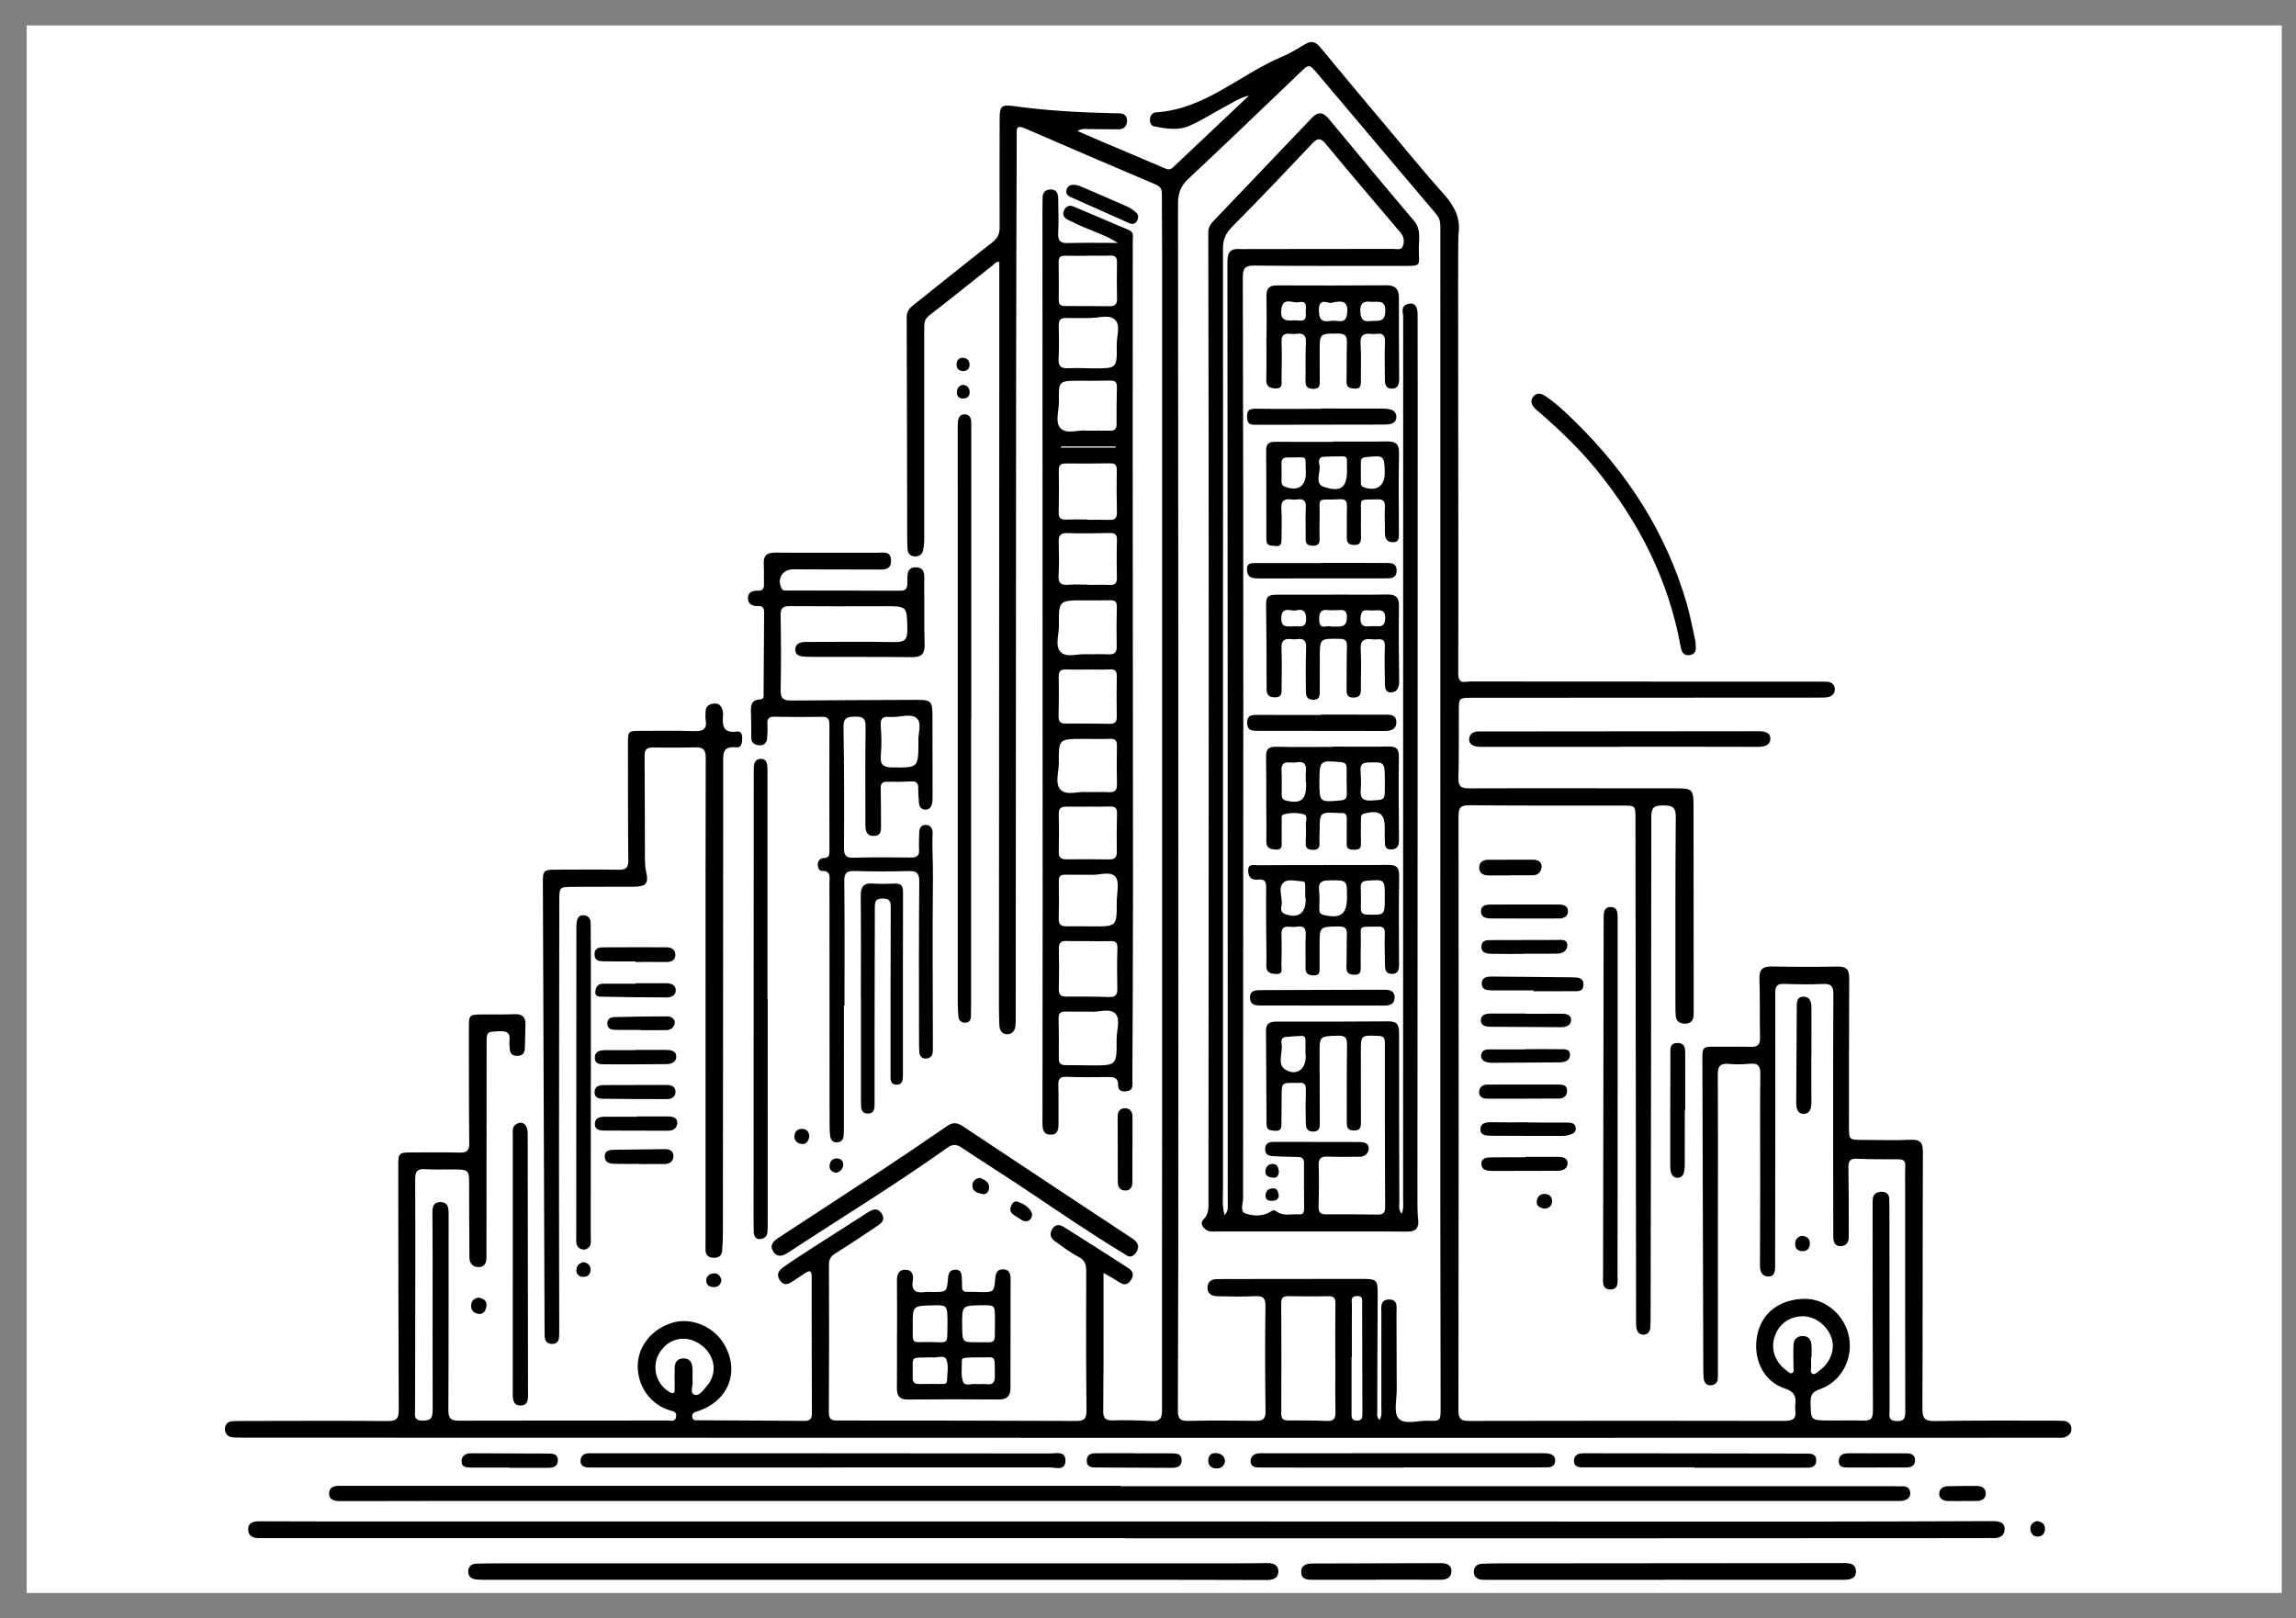 <svg width="200" height="141" viewBox="0 0 200 141" fill="none" xmlns="http://www.w3.org/2000/svg">
<rect x="0" y="0" width="200" height="141" fill="#808080" stroke="none"/>
<path d="M198.759 2.215H2.324V138.779H198.759V2.215Z" fill="white"/>
<path d="M97.384 21.163C96.366 20.529 95.415 20.218 94.499 19.832C93.995 19.62 93.495 19.393 93.01 19.142C92.664 18.963 92.5 18.675 92.707 18.285C92.883 17.952 93.171 17.845 93.509 17.987C95.128 18.669 96.741 19.364 98.358 20.052C98.795 20.238 98.673 20.623 98.673 20.948C98.674 26.777 98.662 32.606 98.665 38.435C98.672 51.472 98.692 64.509 98.693 77.546C98.694 83.059 98.664 88.572 98.638 94.085C98.636 94.487 98.769 95.008 98.107 95.074C97.719 95.113 97.385 95.025 97.4 94.551C97.422 93.9 97.042 93.824 96.513 93.832C95.299 93.85 94.084 93.855 92.871 93.814C92.316 93.796 92.176 94.012 92.189 94.518C92.218 95.608 92.2 96.7 92.207 97.791C92.21 98.3 92.216 98.851 91.523 98.852C90.856 98.853 90.806 98.341 90.807 97.809C90.817 91.606 90.824 85.404 90.823 79.201C90.819 58.927 90.811 38.653 90.805 18.379C90.805 18.006 90.814 17.632 90.814 17.259C90.813 16.768 91.055 16.499 91.551 16.508C92.042 16.517 92.174 16.865 92.179 17.272C92.192 18.276 92.231 19.284 92.177 20.285C92.141 20.955 92.34 21.198 93.033 21.176C94.404 21.133 95.778 21.163 97.384 21.163ZM94.847 81.995C94.847 81.991 94.847 81.988 94.847 81.985C94.214 81.985 93.579 82.006 92.947 81.978C92.439 81.955 92.22 82.121 92.234 82.659C92.262 83.831 92.258 85.004 92.231 86.176C92.219 86.668 92.412 86.827 92.886 86.824C94.124 86.816 95.363 86.817 96.6 86.862C97.186 86.883 97.34 86.652 97.327 86.109C97.298 84.938 97.301 83.764 97.335 82.593C97.348 82.133 97.186 81.978 96.747 81.99C96.114 82.008 95.48 81.995 94.847 81.995ZM94.73 45.258C94.73 45.267 94.73 45.277 94.73 45.286C95.366 45.286 96.002 45.268 96.636 45.292C97.115 45.311 97.304 45.138 97.293 44.648C97.264 43.414 97.258 42.179 97.281 40.946C97.29 40.478 97.099 40.357 96.669 40.364C95.399 40.385 94.127 40.39 92.857 40.379C92.431 40.376 92.225 40.495 92.231 40.961C92.25 42.195 92.245 43.429 92.221 44.663C92.212 45.112 92.377 45.28 92.824 45.264C93.459 45.241 94.095 45.258 94.73 45.258ZM94.524 57C95.349 57 95.956 56.978 96.561 57.007C97.073 57.031 97.285 56.852 97.274 56.321C97.25 55.175 97.255 54.027 97.286 52.881C97.298 52.421 97.126 52.279 96.685 52.294C95.935 52.318 95.184 52.301 94.434 52.301C92.232 52.303 92.214 52.304 92.241 54.501C92.25 55.292 91.872 56.306 92.401 56.818C92.924 57.324 93.944 56.94 94.524 57ZM94.79 58.328C94.79 58.329 94.79 58.33 94.79 58.331C94.156 58.331 93.521 58.349 92.887 58.325C92.421 58.308 92.21 58.448 92.221 58.955C92.247 60.1 92.233 61.247 92.213 62.393C92.206 62.808 92.312 63.037 92.784 63.034C94.082 63.026 95.381 63.033 96.678 63.058C97.134 63.067 97.285 62.877 97.279 62.445C97.264 61.27 97.259 60.095 97.281 58.92C97.29 58.481 97.152 58.3 96.694 58.321C96.061 58.35 95.425 58.328 94.79 58.328ZM94.989 88.131C94.18 88.131 93.516 88.141 92.853 88.127C92.444 88.118 92.203 88.222 92.213 88.698C92.237 89.873 92.243 91.048 92.228 92.223C92.221 92.7 92.462 92.799 92.87 92.796C93.591 92.79 94.312 92.814 95.033 92.817C97.271 92.826 97.281 92.825 97.265 90.57C97.259 89.801 97.619 88.808 97.168 88.319C96.667 87.777 95.637 88.225 94.989 88.131ZM94.614 69.007C95.394 69.007 96.001 68.982 96.605 69.014C97.144 69.043 97.308 68.809 97.297 68.305C97.274 67.189 97.269 66.071 97.294 64.954C97.304 64.497 97.132 64.355 96.691 64.368C95.913 64.392 95.135 64.372 94.356 64.373C92.232 64.376 92.217 64.377 92.233 66.461C92.239 67.255 91.873 68.262 92.376 68.788C92.922 69.359 93.968 68.911 94.614 69.007ZM94.786 70.272C94.786 70.273 94.786 70.275 94.786 70.276C94.15 70.276 93.514 70.284 92.879 70.274C92.414 70.266 92.21 70.44 92.224 70.937C92.255 72.027 92.251 73.119 92.227 74.21C92.216 74.7 92.415 74.871 92.889 74.865C94.132 74.852 95.375 74.85 96.617 74.872C97.104 74.881 97.286 74.692 97.281 74.216C97.269 73.097 97.27 71.976 97.301 70.857C97.314 70.397 97.132 70.251 96.693 70.266C96.058 70.289 95.422 70.272 94.786 70.272ZM94.79 50.935C94.79 50.941 94.79 50.946 94.79 50.952C95.425 50.952 96.061 50.933 96.695 50.958C97.153 50.976 97.295 50.779 97.289 50.348C97.272 49.259 97.262 48.168 97.296 47.08C97.312 46.591 97.158 46.425 96.662 46.437C95.422 46.468 94.18 46.478 92.94 46.445C92.339 46.429 92.209 46.693 92.222 47.218C92.248 48.192 92.267 49.17 92.209 50.141C92.169 50.818 92.439 50.992 93.06 50.945C93.633 50.901 94.213 50.935 94.79 50.935ZM95.023 76.206C94.158 76.206 93.467 76.215 92.777 76.202C92.371 76.195 92.225 76.366 92.231 76.769C92.248 77.856 92.248 78.943 92.223 80.029C92.212 80.504 92.385 80.706 92.869 80.697C93.646 80.683 94.423 80.707 95.2 80.707C97.281 80.71 97.284 80.708 97.277 78.615C97.274 77.849 97.545 76.836 97.159 76.381C96.699 75.839 95.642 76.286 95.023 76.206ZM94.782 27.708C94.149 27.708 93.515 27.724 92.883 27.703C92.403 27.687 92.214 27.878 92.224 28.358C92.244 29.329 92.263 30.304 92.212 31.273C92.177 31.945 92.46 32.11 93.073 32.079C93.791 32.042 94.512 32.089 95.231 32.091C97.29 32.098 97.308 32.096 97.274 30.07C97.261 29.309 97.636 28.319 97.119 27.845C96.58 27.351 95.578 27.739 94.782 27.708ZM94.786 22.273C94.786 22.276 94.786 22.28 94.786 22.283C94.124 22.283 93.461 22.294 92.799 22.279C92.415 22.27 92.21 22.382 92.217 22.808C92.234 23.924 92.231 25.04 92.225 26.155C92.223 26.52 92.395 26.663 92.75 26.663C94.044 26.662 95.34 26.664 96.634 26.679C97.095 26.684 97.314 26.518 97.303 26.027C97.28 24.969 97.281 23.91 97.299 22.852C97.307 22.404 97.129 22.247 96.686 22.266C96.054 22.293 95.419 22.273 94.786 22.273ZM94.677 37.52C95.413 37.52 96.049 37.51 96.683 37.524C97.072 37.532 97.266 37.401 97.263 36.983C97.257 35.894 97.261 34.804 97.293 33.715C97.307 33.23 97.069 33.147 96.656 33.157C95.79 33.179 94.924 33.17 94.058 33.17C92.224 33.17 92.208 33.17 92.238 34.968C92.251 35.764 91.885 36.779 92.373 37.302C92.906 37.872 93.959 37.414 94.677 37.52ZM97.182 38.999C97.181 38.965 97.181 38.93 97.18 38.895C95.592 38.895 94.004 38.895 92.417 38.895C92.417 38.93 92.418 38.965 92.419 38.999C94.006 38.999 95.594 38.999 97.182 38.999Z" fill="black"/>
<path d="M98.006 134.001C73.174 134.001 48.342 134.001 23.51 134.001C23.221 134.001 22.932 133.991 22.643 134.003C22.08 134.028 21.619 133.841 21.617 133.234C21.615 132.641 22.102 132.533 22.609 132.535C24.979 132.543 27.349 132.552 29.72 132.552C52.066 132.551 74.412 132.547 96.758 132.549C116.877 132.55 136.997 132.562 157.117 132.562C162.58 132.562 168.044 132.537 173.507 132.52C174.061 132.518 174.65 132.565 174.616 133.269C174.59 133.84 174.104 134.038 173.542 134.001C173.254 133.982 172.964 134.001 172.675 134.001C161.516 134.006 150.358 134.014 139.199 134.016C125.468 134.019 111.737 134.017 98.005 134.017C98.006 134.012 98.006 134.006 98.006 134.001Z" fill="black"/>
<path d="M73.512 87.606C73.512 91.082 73.512 94.558 73.511 98.034C73.511 98.321 73.505 98.608 73.488 98.895C73.467 99.249 73.321 99.502 72.92 99.521C72.509 99.541 72.351 99.279 72.31 98.937C72.27 98.596 72.263 98.25 72.263 97.906C72.258 90.897 72.258 83.888 72.253 76.879C72.252 76.415 72.404 75.86 71.597 75.874C71.35 75.878 71.246 75.596 71.236 75.352C71.222 75.008 71.441 74.766 71.742 74.757C72.272 74.743 72.252 74.424 72.252 74.065C72.246 70.417 72.233 66.769 72.25 63.121C72.253 62.579 72.059 62.438 71.548 62.448C70.189 62.473 68.83 62.473 67.471 62.442C66.962 62.431 66.812 62.624 66.845 63.096C66.872 63.495 66.858 63.901 66.826 64.301C66.795 64.695 66.568 64.959 66.153 64.931C65.749 64.904 65.436 64.735 65.44 64.243C65.446 63.525 65.438 62.807 65.415 62.089C65.397 61.508 65.401 60.968 66.198 60.935C66.606 60.918 66.514 60.589 66.516 60.354C66.535 58.027 66.539 55.701 66.56 53.374C66.564 52.995 66.472 52.781 66.035 52.796C65.555 52.813 65.139 52.654 65.153 52.089C65.166 51.565 65.58 51.446 66.016 51.46C66.445 51.474 66.561 51.273 66.548 50.888C66.529 50.314 66.566 49.737 66.531 49.165C66.488 48.44 66.749 48.136 67.526 48.144C70.475 48.174 73.424 48.142 76.373 48.157C76.874 48.16 77.594 47.95 77.615 48.813C77.638 49.749 76.888 49.615 76.304 49.616C73.904 49.622 71.504 49.605 69.105 49.6C68.172 49.598 67.677 50.384 68.061 51.225C68.175 51.477 68.377 51.444 68.567 51.445C71.864 51.452 75.16 51.448 78.456 51.464C78.931 51.466 79.016 51.25 79.038 50.836C79.069 50.272 78.888 49.435 79.751 49.426C80.696 49.416 80.495 50.282 80.504 50.874C80.532 52.626 80.488 54.379 80.542 56.13C80.568 56.958 80.271 57.261 79.446 57.252C76.555 57.22 73.664 57.23 70.772 57.224C70.57 57.223 70.367 57.223 70.165 57.212C69.744 57.188 69.278 57.13 69.275 56.606C69.272 56.062 69.713 55.927 70.191 55.926C72.764 55.923 75.338 55.889 77.911 55.938C78.762 55.954 79.055 55.749 79.038 54.85C78.999 52.808 79.053 52.81 77.033 52.813C74.286 52.817 71.539 52.83 68.792 52.807C68.2 52.801 67.989 52.966 67.999 53.58C68.034 55.763 68.048 57.947 68 60.129C67.983 60.888 68.279 61.037 68.957 61.03C72.6 60.992 76.243 60.996 79.886 60.972C81.042 60.964 81.22 61.103 81.224 62.212C81.231 64.563 81.233 66.914 81.235 69.264C81.235 69.494 81.243 69.728 81.201 69.951C81.139 70.286 80.961 70.56 80.574 70.534C80.238 70.512 80.073 70.269 80.049 69.949C80.017 69.519 79.979 69.088 79.987 68.659C79.996 68.208 79.808 68.053 79.362 68.077C78.67 68.113 77.975 68.124 77.282 68.105C76.8 68.092 76.705 68.322 76.716 68.738C76.742 69.743 76.742 70.748 76.742 71.754C76.741 72.234 76.835 72.83 76.096 72.826C75.419 72.821 75.382 72.294 75.382 71.772C75.387 68.957 75.357 66.142 75.402 63.327C75.414 62.584 75.172 62.423 74.471 62.432C73.764 62.442 73.461 62.554 73.476 63.372C73.538 66.875 73.54 70.38 73.518 73.884C73.514 74.578 73.73 74.747 74.403 74.725C76.049 74.673 77.699 74.691 79.347 74.708C79.856 74.714 80.094 74.564 80.057 74.022C80.025 73.536 80.07 73.046 80.069 72.557C80.069 72.154 80.234 71.85 80.657 71.866C81.064 71.881 81.255 72.192 81.238 72.586C81.182 73.86 81.28 75.132 81.267 76.407C81.215 81.29 81.255 86.173 81.261 91.057C81.261 91.258 81.268 91.46 81.25 91.659C81.216 92.04 80.967 92.228 80.611 92.218C80.277 92.207 80.097 91.971 80.078 91.646C80.056 91.274 80.055 90.9 80.054 90.526C80.053 85.959 80.032 81.392 80.075 76.825C80.083 76.033 79.833 75.864 79.101 75.887C77.541 75.935 75.978 75.926 74.418 75.884C73.748 75.865 73.537 76.055 73.544 76.749C73.582 80.368 73.562 83.987 73.562 87.607C73.545 87.606 73.528 87.606 73.512 87.606ZM80.004 64.589C79.928 63.983 80.355 63.024 79.849 62.569C79.361 62.131 78.414 62.491 77.669 62.464C77.612 62.461 77.553 62.472 77.496 62.465C76.918 62.392 76.67 62.582 76.718 63.218C76.783 64.074 76.806 64.943 76.728 65.795C76.652 66.634 76.94 66.855 77.767 66.86C79.994 66.876 79.993 66.916 80.004 64.589Z" fill="black"/>
<path d="M97.614 129.476C120.05 129.476 142.486 129.476 164.922 129.477C165.182 129.477 165.443 129.499 165.702 129.485C166.128 129.463 166.384 129.672 166.4 130.069C166.417 130.473 166.12 130.679 165.745 130.743C165.548 130.776 165.341 130.761 165.139 130.761C123.303 130.761 81.467 130.761 39.63 130.761C36.537 130.761 33.443 130.771 30.35 130.776C30.061 130.776 29.771 130.777 29.482 130.771C29.025 130.762 28.649 130.586 28.665 130.087C28.68 129.588 29.074 129.444 29.525 129.445C29.699 129.446 29.872 129.447 30.046 129.447C52.568 129.447 75.091 129.447 97.614 129.447C97.614 129.457 97.614 129.466 97.614 129.476Z" fill="black"/>
<path d="M61.459 87.164C61.46 80.127 61.448 73.09 61.477 66.053C61.48 65.334 61.265 65.09 60.568 65.109C59.325 65.142 58.082 65.137 56.839 65.125C56.323 65.121 56.144 65.317 56.149 65.841C56.175 68.885 56.168 71.93 56.18 74.975C56.182 75.289 56.209 75.61 56.278 75.915C56.517 76.963 56.299 77.247 55.2 77.251C53.436 77.257 51.673 77.253 49.909 77.262C48.728 77.268 48.72 77.274 48.718 78.504C48.707 86.086 48.695 93.669 48.693 101.252C48.692 106.077 48.708 110.903 48.714 115.728C48.715 115.986 48.71 116.245 48.696 116.503C48.676 116.886 48.441 117.09 48.08 117.083C47.728 117.076 47.48 116.881 47.453 116.5C47.437 116.271 47.437 116.041 47.436 115.811C47.386 102.828 47.338 89.846 47.289 76.863C47.285 75.836 47.37 75.762 48.442 75.764C50.264 75.766 52.086 75.738 53.907 75.77C54.549 75.781 54.739 75.581 54.732 74.934C54.694 71.545 54.706 68.156 54.7 64.766C54.698 63.69 54.723 63.669 55.821 63.672C57.353 63.677 58.887 63.634 60.417 63.693C61.222 63.724 61.628 63.539 61.465 62.665C61.424 62.443 61.464 62.207 61.467 61.977C61.472 61.498 61.8 61.337 62.199 61.294C62.611 61.25 62.842 61.497 62.941 61.871C62.977 62.007 62.994 62.156 62.983 62.296C62.915 63.164 62.954 63.912 64.183 63.728C64.555 63.673 64.655 63.981 64.651 64.303C64.647 64.692 64.619 65.161 64.112 65.109C62.885 64.983 62.995 65.739 62.995 66.548C62.996 80.191 62.982 93.835 62.968 107.478C62.967 107.966 62.937 108.453 62.907 108.94C62.878 109.405 62.589 109.59 62.15 109.577C61.702 109.564 61.456 109.339 61.456 108.878C61.458 107.988 61.458 107.098 61.458 106.208C61.457 99.86 61.457 93.512 61.459 87.164Z" fill="black"/>
<path d="M76.046 137.632C64.978 137.632 53.91 137.632 42.842 137.631C42.38 137.631 41.915 137.64 41.456 137.601C41.071 137.568 40.783 137.319 40.781 136.937C40.779 136.526 41.023 136.235 41.485 136.225C42.178 136.211 42.872 136.195 43.565 136.195C64.95 136.194 86.334 136.196 107.719 136.196C108.585 136.196 109.453 136.193 110.319 136.173C110.874 136.16 111.37 136.305 111.354 136.925C111.339 137.534 110.844 137.653 110.29 137.651C106.273 137.635 102.256 137.633 98.239 137.632C90.841 137.63 83.444 137.631 76.046 137.632Z" fill="black"/>
<path d="M78.139 116.254C78.139 114.704 78.151 113.154 78.132 111.604C78.125 111.083 78.234 110.639 78.822 110.621C79.411 110.603 79.607 111.014 79.513 111.552C79.361 112.418 79.76 112.686 80.568 112.565C80.794 112.532 81.03 112.56 81.261 112.56C82.465 112.556 82.483 112.557 82.582 111.333C82.617 110.89 82.758 110.614 83.231 110.614C83.708 110.613 83.773 110.951 83.782 111.323C83.788 111.581 83.81 111.84 83.802 112.097C83.792 112.431 83.944 112.556 84.272 112.546C84.618 112.535 84.965 112.559 85.312 112.565C86.581 112.59 86.596 112.59 86.699 111.332C86.735 110.896 86.879 110.593 87.341 110.586C87.85 110.578 88.034 110.893 88.032 111.372C88.024 114.558 88.022 117.744 88.019 120.93C88.019 121.585 87.754 121.928 87.032 121.923C84.374 121.903 81.716 121.906 79.058 121.925C78.382 121.929 78.124 121.63 78.129 120.989C78.141 119.411 78.133 117.832 78.133 116.254C78.135 116.254 78.137 116.254 78.139 116.254ZM82.533 115.376C82.537 113.688 82.537 113.688 81.22 113.721C79.507 113.764 79.499 113.764 79.507 115.472C79.515 117.194 79.332 116.903 80.977 116.917C82.71 116.932 82.49 117.207 82.533 115.376ZM86.668 115.278C86.668 115.136 86.668 114.993 86.668 114.85C86.66 113.702 86.66 113.702 85.528 113.714C83.794 113.732 83.794 113.732 83.813 115.512C83.829 116.926 83.829 116.937 85.046 116.934C86.902 116.93 86.628 117.191 86.668 115.278ZM81.163 118.249C79.151 118.341 79.554 117.969 79.5 120.01C79.488 120.479 79.712 120.589 80.131 120.575C80.763 120.554 81.396 120.575 82.028 120.57C82.222 120.568 82.48 120.597 82.489 120.317C82.509 119.691 82.654 119.002 82.442 118.456C82.257 117.979 81.561 118.339 81.163 118.249ZM85.128 120.586C85.444 120.586 85.706 120.564 85.963 120.591C86.494 120.647 86.661 120.429 86.657 119.905C86.641 117.856 86.833 118.306 85.037 118.254C84.749 118.245 84.46 118.268 84.172 118.284C83.997 118.294 83.786 118.315 83.787 118.537C83.793 119.166 83.681 119.854 83.902 120.405C84.066 120.814 84.745 120.489 85.128 120.586Z" fill="black"/>
<path d="M99.147 108.612C99.105 108.947 98.966 109.193 98.721 109.37C98.375 109.62 98.12 109.345 97.862 109.189C94.971 107.448 92.191 105.537 89.388 103.661C87.52 102.41 85.616 101.212 83.743 99.967C83.293 99.668 82.964 99.672 82.509 99.996C78.002 103.214 73.267 106.092 68.641 109.133C68.204 109.421 67.715 109.59 67.358 109.035C66.996 108.474 67.386 108.114 67.815 107.833C70.828 105.855 73.854 103.896 76.862 101.911C78.739 100.672 80.602 99.412 82.45 98.132C82.942 97.792 83.31 97.747 83.841 98.101C88.663 101.317 93.507 104.501 98.337 107.703C98.685 107.934 99.102 108.14 99.147 108.612Z" fill="black"/>
<path d="M84.588 62.675C84.588 70.976 84.589 79.278 84.588 87.579C84.588 87.895 84.579 88.211 84.577 88.527C84.573 88.861 84.427 89.102 84.075 89.099C83.761 89.096 83.52 88.923 83.488 88.581C83.453 88.21 83.43 87.837 83.429 87.464C83.426 70.746 83.426 54.029 83.426 37.311C83.426 37.082 83.42 36.848 83.459 36.624C83.513 36.314 83.697 36.084 84.04 36.098C84.371 36.112 84.561 36.323 84.596 36.651C84.615 36.821 84.606 36.995 84.606 37.167C84.606 45.669 84.606 54.172 84.606 62.674C84.6 62.675 84.594 62.675 84.588 62.675Z" fill="black"/>
<path d="M71.73 127.852C65.114 127.852 58.498 127.852 51.883 127.852C51.68 127.852 51.478 127.855 51.276 127.847C50.894 127.832 50.558 127.711 50.571 127.269C50.583 126.828 50.866 126.606 51.316 126.609C51.489 126.611 51.662 126.606 51.836 126.606C65.038 126.609 78.241 126.609 91.444 126.625C91.967 126.626 92.806 126.384 92.809 127.231C92.812 128.18 91.955 127.837 91.404 127.838C84.846 127.846 78.288 127.843 71.73 127.843C71.73 127.846 71.73 127.849 71.73 127.852Z" fill="black"/>
<path d="M66.873 87.032C66.873 93.493 66.873 99.953 66.872 106.413C66.872 106.729 66.877 107.046 66.85 107.36C66.818 107.737 66.532 107.922 66.208 107.946C65.81 107.976 65.668 107.682 65.66 107.323C65.653 107.036 65.644 106.749 65.644 106.462C65.648 93.541 65.652 80.62 65.656 67.7C65.656 67.413 65.665 67.126 65.665 66.839C65.665 66.443 65.845 66.131 66.242 66.111C66.731 66.085 66.84 66.47 66.85 66.876C66.856 67.077 66.853 67.278 66.853 67.479C66.853 73.997 66.853 80.515 66.853 87.032C66.86 87.032 66.867 87.032 66.873 87.032Z" fill="black"/>
<path d="M145.02 137.639C139.935 137.639 134.851 137.64 129.766 137.639C129.564 137.639 129.361 137.634 129.159 137.631C128.723 137.624 128.399 137.407 128.38 136.984C128.36 136.531 128.637 136.239 129.135 136.229C129.597 136.22 130.059 136.201 130.522 136.2C140.431 136.191 150.34 136.183 160.249 136.176C160.853 136.175 161.66 136.079 161.668 136.891C161.676 137.688 160.893 137.633 160.274 137.632C155.189 137.627 150.105 137.629 145.02 137.629C145.02 137.633 145.02 137.636 145.02 137.639Z" fill="black"/>
<path d="M74.99 86.944C74.99 83.988 75.009 81.032 74.977 78.077C74.968 77.277 75.21 76.904 76.061 76.973C76.692 77.024 77.331 76.996 77.966 76.976C78.491 76.959 78.662 77.183 78.66 77.697C78.647 83.006 78.654 88.315 78.653 93.624C78.652 94.038 78.635 94.517 78.078 94.496C77.509 94.474 77.573 93.964 77.573 93.571C77.573 88.75 77.571 83.929 77.59 79.108C77.592 78.573 77.551 78.268 76.87 78.278C76.214 78.288 76.205 78.619 76.205 79.092C76.204 82.794 76.187 86.496 76.181 90.197C76.177 92.149 76.184 94.1 76.184 96.052C76.184 96.488 76.214 97.004 75.603 97.011C75 97.017 74.999 96.515 74.999 96.069C74.999 93.028 74.999 89.986 74.999 86.944C74.996 86.944 74.993 86.944 74.99 86.944Z" fill="black"/>
<path d="M140.905 95.739C140.905 100.879 140.91 106.019 140.898 111.158C140.897 111.643 141.033 112.347 140.268 112.338C139.523 112.328 139.639 111.642 139.64 111.144C139.652 100.894 139.672 90.644 139.69 80.394C139.69 80.25 139.692 80.107 139.692 79.963C139.692 79.514 139.71 79.018 140.308 79.023C140.908 79.029 140.908 79.53 140.908 79.976C140.908 85.231 140.908 90.485 140.908 95.74C140.907 95.739 140.906 95.739 140.905 95.739Z" fill="black"/>
<path d="M147.716 56.41C147.749 56.7 147.615 57.035 147.143 57.078C146.619 57.126 146.474 56.753 146.395 56.319C145.354 50.569 142.796 45.526 139.131 41.004C137.623 39.144 135.9 37.495 134.095 35.925C133.964 35.812 133.823 35.709 133.704 35.585C133.422 35.291 133.27 34.952 133.538 34.583C133.849 34.156 134.248 34.264 134.609 34.503C135.551 35.127 136.365 35.91 137.165 36.692C141.755 41.175 145.133 46.408 146.93 52.587C147.24 53.654 147.436 54.755 147.678 55.842C147.709 55.98 147.699 56.127 147.716 56.41Z" fill="black"/>
<path d="M141.025 65.067C137.155 65.067 133.286 65.067 129.417 65.066C129.157 65.066 128.894 65.075 128.639 65.037C128.271 64.981 127.95 64.805 127.974 64.385C127.996 63.999 128.265 63.772 128.657 63.729C128.828 63.71 129.003 63.724 129.176 63.724C137.175 63.719 145.173 63.716 153.171 63.703C153.681 63.702 154.207 63.792 154.212 64.34C154.217 64.91 153.715 65.068 153.152 65.066C149.11 65.051 145.067 65.058 141.025 65.058C141.025 65.061 141.025 65.064 141.025 65.067Z" fill="black"/>
<path d="M51.463 94.263C51.463 98.77 51.465 103.276 51.459 107.783C51.458 108.116 51.543 108.49 51.214 108.741C50.852 109.015 50.301 108.802 50.215 108.347C50.178 108.152 50.196 107.946 50.196 107.745C50.199 98.931 50.203 90.118 50.208 81.304C50.208 80.988 50.197 80.67 50.233 80.358C50.272 80.026 50.412 79.716 50.813 79.735C51.204 79.754 51.451 79.979 51.453 80.4C51.459 81.405 51.467 82.409 51.468 83.414C51.47 87.03 51.469 90.647 51.469 94.263C51.467 94.263 51.465 94.263 51.463 94.263Z" fill="black"/>
<path d="M44.669 110.216C44.668 106.454 44.668 102.693 44.669 98.931C44.669 98.589 44.59 98.196 44.912 97.972C45.31 97.696 45.707 97.772 45.887 98.249C45.985 98.506 45.967 98.814 45.968 99.098C45.979 106.449 45.986 113.8 45.994 121.151C45.994 121.266 45.992 121.381 45.995 121.496C46.007 121.955 45.956 122.426 45.379 122.448C44.761 122.471 44.664 122.016 44.665 121.5C44.672 117.739 44.669 113.977 44.669 110.216Z" fill="black"/>
<path d="M122.212 127.854C118.228 127.854 114.244 127.854 110.26 127.853C110.029 127.853 109.798 127.853 109.567 127.845C109.209 127.833 108.929 127.693 108.938 127.296C108.945 126.946 109.156 126.7 109.507 126.634C109.731 126.591 109.967 126.607 110.198 126.607C118.195 126.605 126.192 126.603 134.189 126.602C134.391 126.602 134.595 126.596 134.794 126.623C135.162 126.673 135.48 126.805 135.467 127.253C135.454 127.694 135.168 127.834 134.77 127.835C134.337 127.835 133.904 127.841 133.471 127.842C129.718 127.842 125.965 127.842 122.212 127.842C122.212 127.846 122.212 127.85 122.212 127.854Z" fill="black"/>
<path d="M147.6 127.837C144.483 127.837 141.366 127.837 138.249 127.837C138.134 127.837 138.018 127.834 137.903 127.837C137.493 127.844 137.101 127.756 137.102 127.272C137.102 126.777 137.461 126.609 137.931 126.609C144.367 126.618 150.803 126.618 157.239 126.635C157.647 126.636 158.203 126.588 158.208 127.218C158.214 127.874 157.685 127.868 157.21 127.868C154.007 127.869 150.803 127.868 147.6 127.868C147.6 127.858 147.6 127.847 147.6 127.837Z" fill="black"/>
<path d="M119.85 137.633C118.028 137.633 116.207 137.631 114.386 137.633C113.903 137.634 113.376 137.618 113.345 137.001C113.314 136.375 113.774 136.211 114.34 136.211C118.069 136.208 121.798 136.196 125.527 136.18C126.028 136.177 126.435 136.352 126.432 136.875C126.43 137.421 126.036 137.634 125.487 137.629C123.608 137.615 121.729 137.624 119.85 137.624C119.85 137.627 119.85 137.63 119.85 137.633Z" fill="black"/>
<path d="M146.76 96.719C146.76 98.266 146.763 99.813 146.757 101.36C146.756 101.617 146.747 101.879 146.691 102.127C146.63 102.393 146.443 102.598 146.153 102.611C145.817 102.626 145.616 102.399 145.546 102.102C145.488 101.855 145.493 101.591 145.492 101.334C145.492 98.183 145.491 95.031 145.504 91.88C145.505 91.444 145.398 90.878 146.107 90.867C146.843 90.856 146.793 91.418 146.795 91.907C146.8 93.511 146.796 95.115 146.796 96.719C146.784 96.719 146.772 96.719 146.76 96.719Z" fill="black"/>
<path d="M157.782 91.944C157.782 93.319 157.774 94.695 157.787 96.071C157.791 96.553 157.651 97.022 157.156 97.04C156.583 97.061 156.461 96.566 156.465 96.054C156.486 93.303 156.49 90.551 156.513 87.799C156.517 87.381 156.475 86.832 157.089 86.832C157.682 86.832 157.794 87.311 157.792 87.816C157.787 89.192 157.791 90.568 157.791 91.944C157.788 91.944 157.785 91.944 157.782 91.944Z" fill="black"/>
<path d="M133.581 86.281C132.37 86.281 131.158 86.283 129.947 86.281C129.52 86.28 129.07 86.227 129.07 85.689C129.07 85.169 129.49 85.074 129.934 85.078C132.27 85.101 134.607 85.112 136.943 85.145C137.395 85.152 137.955 85.135 137.932 85.811C137.911 86.456 137.372 86.347 136.956 86.352C135.831 86.362 134.706 86.355 133.581 86.355C133.581 86.331 133.581 86.306 133.581 86.281Z" fill="black"/>
<path d="M44.379 127.855C43.281 127.855 42.182 127.855 41.084 127.855C40.664 127.855 40.189 127.841 40.208 127.286C40.223 126.838 40.556 126.606 41.046 126.609C43.271 126.625 45.496 126.618 47.721 126.634C48.123 126.637 48.603 126.64 48.596 127.22C48.588 127.807 48.137 127.874 47.673 127.875C46.575 127.876 45.477 127.875 44.379 127.875C44.379 127.868 44.379 127.862 44.379 127.855Z" fill="black"/>
<path d="M98.782 126.613C99.879 126.613 100.976 126.608 102.073 126.615C102.492 126.618 102.936 126.649 102.929 127.219C102.922 127.806 102.489 127.881 102.018 127.878C99.882 127.866 97.746 127.858 95.609 127.846C95.174 127.843 94.662 127.886 94.668 127.254C94.674 126.605 95.178 126.599 95.664 126.602C96.704 126.608 97.743 126.604 98.782 126.604C98.782 126.607 98.782 126.61 98.782 126.613Z" fill="black"/>
<path d="M133.133 97.794C134.26 97.794 135.388 97.792 136.515 97.796C136.846 97.797 137.203 97.849 137.26 98.236C137.325 98.681 136.946 98.802 136.606 98.897C136.441 98.944 136.263 98.96 136.092 98.96C134.039 98.96 131.987 98.962 129.934 98.946C129.507 98.942 128.943 98.946 128.953 98.364C128.963 97.836 129.449 97.762 129.924 97.77C130.994 97.789 132.063 97.776 133.133 97.776C133.133 97.782 133.133 97.788 133.133 97.794Z" fill="black"/>
<path d="M55.34 83.757C54.418 83.757 53.495 83.772 52.574 83.749C52.206 83.74 51.809 83.719 51.79 83.17C51.769 82.567 52.189 82.535 52.595 82.532C54.41 82.518 56.225 82.525 58.04 82.527C58.512 82.527 58.856 82.738 58.828 83.231C58.803 83.683 58.447 83.816 58.02 83.81C57.126 83.799 56.233 83.807 55.34 83.807C55.34 83.79 55.34 83.774 55.34 83.757Z" fill="black"/>
<path d="M132.893 100.782C133.814 100.782 134.735 100.779 135.656 100.783C136.077 100.785 136.557 100.838 136.55 101.355C136.545 101.805 136.156 102 135.686 102C133.787 101.997 131.888 102.012 129.988 102.012C129.537 102.012 129.04 101.942 129.043 101.378C129.046 100.831 129.565 100.839 129.958 100.831C130.936 100.81 131.914 100.824 132.893 100.824C132.893 100.81 132.893 100.796 132.893 100.782Z" fill="black"/>
<path d="M132.898 88.318C133.938 88.318 134.978 88.319 136.018 88.317C136.419 88.316 136.857 88.387 136.854 88.851C136.852 89.32 136.45 89.491 135.99 89.487C133.939 89.472 131.888 89.464 129.838 89.451C129.439 89.448 129.002 89.37 128.992 88.909C128.981 88.397 129.429 88.302 129.865 88.301C130.876 88.3 131.887 88.301 132.898 88.301C132.898 88.306 132.898 88.312 132.898 88.318Z" fill="black"/>
<path d="M55.367 91.469C56.233 91.469 57.098 91.468 57.963 91.469C58.383 91.47 58.875 91.511 58.908 92.001C58.944 92.513 58.51 92.704 58.019 92.706C56.261 92.714 54.501 92.74 52.743 92.72C52.378 92.716 51.84 92.769 51.817 92.194C51.792 91.567 52.27 91.486 52.772 91.489C53.637 91.493 54.502 91.49 55.367 91.49C55.367 91.483 55.367 91.476 55.367 91.469Z" fill="black"/>
<path d="M132.746 94.487C133.753 94.487 134.76 94.489 135.767 94.487C136.138 94.486 136.493 94.541 136.503 95.003C136.513 95.443 136.247 95.702 135.804 95.704C133.705 95.717 131.605 95.719 129.505 95.715C129.156 95.714 128.849 95.547 128.84 95.181C128.83 94.753 129.111 94.495 129.553 94.49C130.617 94.48 131.682 94.487 132.746 94.487Z" fill="black"/>
<path d="M132.897 91.402C133.877 91.402 134.856 91.391 135.836 91.407C136.219 91.414 136.762 91.325 136.76 91.897C136.759 92.43 136.272 92.55 135.812 92.555C134.025 92.572 132.239 92.58 130.453 92.588C130.165 92.589 129.869 92.616 129.592 92.556C129.277 92.488 128.973 92.312 129.016 91.924C129.057 91.551 129.331 91.42 129.698 91.422C130.764 91.431 131.831 91.425 132.897 91.425C132.897 91.418 132.897 91.41 132.897 91.402Z" fill="black"/>
<path d="M132.847 78.802C133.827 78.801 134.808 78.802 135.788 78.801C136.201 78.8 136.586 78.917 136.585 79.384C136.585 79.821 136.246 80.017 135.815 80.018C133.825 80.019 131.835 80.027 129.845 80.013C129.428 80.01 128.978 79.906 129.005 79.368C129.032 78.832 129.48 78.802 129.905 78.803C130.886 78.804 131.866 78.803 132.847 78.802Z" fill="black"/>
<path d="M132.718 83.104C131.797 83.104 130.875 83.118 129.954 83.097C129.518 83.088 129.018 83.042 129.044 82.442C129.068 81.894 129.522 81.902 129.941 81.902C131.841 81.901 133.742 81.886 135.642 81.889C135.998 81.889 136.502 81.796 136.525 82.319C136.547 82.821 136.138 83.07 135.655 83.08C134.676 83.099 133.697 83.086 132.718 83.086C132.718 83.092 132.718 83.098 132.718 83.104Z" fill="black"/>
<path d="M98.64 100.216C98.64 101.132 98.639 102.049 98.641 102.966C98.641 103.395 98.479 103.733 98.011 103.719C97.578 103.706 97.366 103.423 97.367 102.969C97.372 101.078 97.362 99.187 97.356 97.296C97.354 96.863 97.527 96.549 97.995 96.551C98.457 96.552 98.647 96.861 98.648 97.293C98.651 98.267 98.649 99.242 98.649 100.216C98.646 100.216 98.643 100.216 98.64 100.216Z" fill="black"/>
<path d="M55.525 97.263C56.419 97.263 57.313 97.259 58.207 97.264C58.612 97.267 59.02 97.378 58.997 97.848C58.977 98.233 58.699 98.508 58.234 98.507C56.36 98.498 54.486 98.51 52.611 98.494C52.236 98.491 51.806 98.432 51.817 97.917C51.828 97.389 52.228 97.29 52.67 97.29C53.622 97.291 54.573 97.29 55.525 97.29C55.525 97.281 55.525 97.272 55.525 97.263Z" fill="black"/>
<path d="M55.363 94.522C56.257 94.522 57.151 94.529 58.045 94.52C58.472 94.515 58.835 94.653 58.844 95.105C58.854 95.538 58.531 95.755 58.091 95.754C56.245 95.749 54.399 95.755 52.553 95.725C52.194 95.72 51.76 95.653 51.791 95.119C51.82 94.621 52.198 94.538 52.593 94.533C53.516 94.522 54.44 94.53 55.363 94.53C55.363 94.527 55.363 94.525 55.363 94.522Z" fill="black"/>
<path d="M55.372 85.661C56.265 85.661 57.158 85.662 58.051 85.66C58.47 85.659 58.844 85.806 58.865 86.245C58.885 86.687 58.512 86.895 58.105 86.895C56.233 86.891 54.361 86.874 52.49 86.832C52.219 86.826 51.789 86.863 51.859 86.349C51.911 85.966 52.09 85.702 52.521 85.702C53.471 85.7 54.421 85.701 55.372 85.701C55.372 85.688 55.372 85.674 55.372 85.661Z" fill="black"/>
<path d="M93.703 16.113C93.766 16.13 93.939 16.156 94.095 16.222C95.468 16.81 96.841 17.396 98.204 18.004C98.487 18.131 98.753 18.322 98.983 18.53C99.197 18.723 99.177 19.002 99.042 19.243C98.894 19.508 98.656 19.57 98.377 19.446C96.673 18.688 94.97 17.928 93.267 17.17C92.967 17.037 92.801 16.828 92.915 16.492C93.023 16.173 93.271 16.064 93.703 16.113Z" fill="black"/>
<path d="M55.73 101.398C55.009 101.398 54.288 101.414 53.568 101.392C53.16 101.38 52.705 101.325 52.677 100.788C52.648 100.224 53.093 100.175 53.514 100.168C54.983 100.144 56.452 100.126 57.921 100.113C58.352 100.11 58.683 100.295 58.66 100.76C58.638 101.194 58.323 101.405 57.891 101.41C57.171 101.417 56.45 101.411 55.73 101.411C55.73 101.407 55.73 101.403 55.73 101.398Z" fill="black"/>
<path d="M163.42 127.851C162.61 127.851 161.801 127.857 160.991 127.848C160.612 127.844 160.177 127.852 160.172 127.317C160.166 126.757 160.54 126.607 161.044 126.609C162.692 126.618 164.341 126.607 165.989 126.611C166.42 126.612 166.835 126.687 166.814 127.25C166.796 127.742 166.433 127.843 166.022 127.844C165.155 127.847 164.287 127.845 163.42 127.845C163.42 127.847 163.42 127.849 163.42 127.851Z" fill="black"/>
<path d="M131.517 76.265C130.884 76.265 130.251 76.267 129.618 76.264C129.183 76.262 128.863 76.043 128.848 75.62C128.832 75.149 129.155 74.904 129.633 74.902C130.927 74.897 132.222 74.897 133.517 74.894C133.943 74.894 134.311 75.07 134.286 75.511C134.264 75.915 134.01 76.26 133.502 76.257C132.84 76.254 132.179 76.256 131.517 76.256C131.517 76.259 131.517 76.262 131.517 76.265Z" fill="black"/>
<path d="M55.804 89.725C55.056 89.725 54.308 89.738 53.561 89.719C53.232 89.711 52.913 89.622 52.903 89.198C52.893 88.803 53.144 88.615 53.498 88.607C55.05 88.572 56.603 88.544 58.156 88.547C58.486 88.548 58.813 88.794 58.776 89.129C58.739 89.468 58.451 89.739 58.049 89.744C57.301 89.755 56.552 89.747 55.804 89.747C55.804 89.74 55.804 89.733 55.804 89.725Z" fill="black"/>
<path d="M170.941 130.77C170.51 130.77 170.078 130.784 169.648 130.766C169.266 130.751 168.939 130.571 168.923 130.175C168.905 129.746 169.2 129.493 169.635 129.482C170.496 129.459 171.359 129.45 172.221 129.454C172.644 129.456 172.976 129.667 172.98 130.104C172.984 130.54 172.666 130.754 172.234 130.763C171.804 130.773 171.372 130.765 170.941 130.765C170.941 130.767 170.941 130.769 170.941 130.77Z" fill="black"/>
<path d="M89.905 105.742C89.923 106.282 89.478 106.547 89.048 106.317C88.922 106.249 88.804 106.165 88.684 106.086C88.308 105.837 87.814 105.652 88.087 105.038C88.201 104.78 88.369 104.589 88.686 104.708C89.235 104.915 89.715 105.207 89.905 105.742Z" fill="black"/>
<path d="M106.713 127.253C106.656 127.731 106.37 127.946 105.952 127.931C105.538 127.916 105.233 127.692 105.247 127.239C105.258 126.858 105.449 126.584 105.883 126.594C106.338 126.604 106.639 126.81 106.713 127.253Z" fill="black"/>
<path d="M41.705 113.047C42.138 113.133 42.432 113.334 42.373 113.793C42.326 114.15 42.131 114.498 41.739 114.471C41.369 114.445 41.024 114.219 41.035 113.76C41.046 113.329 41.295 113.094 41.705 113.047Z" fill="black"/>
<path d="M85.386 102.617C85.771 102.785 86.189 102.97 86.156 103.494C86.134 103.834 85.931 104.111 85.522 104.016C85.126 103.924 84.693 103.781 84.699 103.286C84.704 102.922 84.944 102.655 85.386 102.617Z" fill="black"/>
<path d="M134.511 105.304C134.127 105.215 133.8 105.068 133.869 104.625C133.926 104.254 134.149 103.993 134.576 104.017C134.996 104.041 135.22 104.293 135.196 104.69C135.172 105.095 134.882 105.275 134.511 105.304Z" fill="black"/>
<path d="M156.946 107.664C157.341 107.7 157.631 107.863 157.652 108.27C157.673 108.686 157.475 109.004 157.022 109.003C156.701 109.002 156.398 108.854 156.377 108.465C156.355 108.055 156.518 107.755 156.946 107.664Z" fill="black"/>
<path d="M70.497 99.036C70.427 99.363 70.271 99.699 69.856 99.667C69.497 99.64 69.183 99.393 69.196 98.999C69.208 98.631 69.437 98.341 69.856 98.348C70.262 98.354 70.487 98.584 70.497 99.036Z" fill="black"/>
<path d="M177.426 132.516C177.831 132.572 178.124 132.736 178.135 133.154C178.146 133.543 177.943 133.839 177.542 133.862C177.147 133.885 176.902 133.638 176.867 133.237C176.83 132.82 177.078 132.615 177.426 132.516Z" fill="black"/>
<path d="M62.841 111.517C62.794 111.876 62.606 112.116 62.236 112.13C61.853 112.146 61.516 111.99 61.52 111.566C61.523 111.18 61.812 110.944 62.201 110.934C62.572 110.925 62.758 111.181 62.841 111.517Z" fill="black"/>
<path d="M50.824 109.957C51.175 110.024 51.424 110.206 51.443 110.572C51.465 110.981 51.222 111.236 50.826 111.241C50.485 111.245 50.203 111.057 50.207 110.668C50.212 110.277 50.44 110.039 50.824 109.957Z" fill="black"/>
<path d="M72.844 102.175C72.488 102.108 72.239 101.946 72.263 101.559C72.285 101.215 72.457 100.954 72.827 100.925C73.193 100.896 73.453 101.097 73.45 101.461C73.447 101.831 73.201 102.074 72.844 102.175Z" fill="black"/>
<path d="M83.863 33.527C84.259 33.565 84.459 33.801 84.468 34.143C84.476 34.502 84.254 34.73 83.879 34.723C83.547 34.717 83.348 34.526 83.352 34.186C83.355 33.838 83.518 33.598 83.863 33.527Z" fill="black"/>
<path d="M83.927 32.331C83.571 32.319 83.328 32.166 83.324 31.779C83.321 31.464 83.47 31.202 83.797 31.175C84.141 31.146 84.416 31.325 84.453 31.698C84.487 32.054 84.324 32.295 83.927 32.331Z" fill="black"/>
<path d="M122.101 105.74C122.302 105.244 122.22 104.814 122.22 104.396C122.222 78.801 122.218 53.206 122.228 27.611C122.228 27.23 121.979 26.705 122.58 26.501C123.154 26.307 123.482 26.618 123.484 27.358C123.491 29.77 123.493 32.183 123.493 34.596C123.49 50.825 123.487 67.054 123.482 83.283C123.48 90.436 123.47 97.588 123.469 104.741C123.468 105.257 123.483 105.776 123.539 106.289C123.616 107.002 123.296 107.306 122.605 107.297C122.085 107.29 121.564 107.287 121.044 107.287C116.042 107.286 111.039 107.288 106.037 107.284C105.723 107.284 105.389 107.345 105.105 107.166C104.746 106.939 104.508 106.563 104.834 106.235C105.336 105.73 105.266 105.146 105.266 104.556C105.277 88.384 105.291 72.211 105.291 56.039C105.291 44.118 105.275 32.197 105.251 20.276C105.25 19.854 105.406 19.562 105.669 19.286C108.532 16.286 111.403 13.292 114.258 10.284C114.814 9.697 115.259 9.76 115.752 10.355C118.215 13.325 120.673 16.298 123.172 19.238C123.786 19.961 123.6 20.752 123.592 21.53C123.572 23.267 123.974 23.169 121.924 23.167C117.703 23.164 113.481 23.182 109.26 23.137C108.435 23.128 108.257 23.393 108.259 24.161C108.291 36.685 108.303 49.209 108.302 61.733C108.3 75.952 108.278 90.171 108.282 104.39C108.282 104.843 107.98 105.545 108.49 105.717C109.133 105.935 109.917 105.993 110.583 105.619C110.796 105.5 110.925 105.34 111.174 105.528C111.787 105.993 112.505 105.739 113.178 105.794C113.544 105.823 113.6 105.569 113.599 105.286C113.595 103.965 113.577 102.644 113.59 101.322C113.594 100.882 113.37 100.797 112.998 100.794C112.333 100.787 111.668 100.762 111.004 100.73C110.577 100.711 110.175 100.646 110.206 100.066C110.234 99.552 110.591 99.48 110.994 99.48C113.48 99.481 115.967 99.485 118.453 99.492C118.866 99.493 119.265 99.628 119.223 100.099C119.19 100.476 118.902 100.773 118.455 100.775C117.53 100.78 116.603 100.799 115.679 100.763C115.105 100.74 114.843 100.887 114.865 101.522C114.907 102.727 114.891 103.935 114.861 105.141C114.849 105.63 115.032 105.797 115.51 105.794C117.013 105.784 118.517 105.79 120.02 105.814C120.512 105.822 120.661 105.632 120.658 105.153C120.635 100.384 120.625 95.616 120.633 90.847C120.633 90.394 120.506 90.261 120.053 90.244C118.532 90.188 118.538 90.169 118.542 91.67C118.548 93.681 118.545 95.692 118.547 97.703C118.547 98.119 118.573 98.492 117.938 98.489C117.322 98.487 117.314 98.14 117.315 97.71C117.321 95.498 117.304 93.286 117.338 91.075C117.347 90.471 117.244 90.207 116.545 90.23C114.945 90.282 114.943 90.243 114.947 91.819C114.952 93.772 114.959 95.725 114.964 97.679C114.965 98.109 115.031 98.588 114.367 98.581C113.72 98.573 113.749 98.081 113.742 97.659C113.725 96.769 113.722 95.877 113.752 94.988C113.768 94.523 113.648 94.267 113.132 94.341C113.047 94.353 112.958 94.343 112.872 94.341C111.642 94.327 111.644 94.327 111.64 95.52C111.638 96.324 111.626 97.128 111.624 97.933C111.623 98.29 111.549 98.553 111.092 98.513C110.71 98.479 110.329 98.514 110.327 97.95C110.318 95.221 110.293 92.493 110.277 89.764C110.274 89.164 110.618 89.003 111.176 89.004C114.443 89.011 117.71 89.006 120.977 88.981C121.74 88.975 121.872 89.364 121.871 90.012C121.864 94.924 121.878 99.837 121.894 104.749C121.894 105.047 121.79 105.373 122.101 105.74ZM106.665 105.854C107.007 105.501 106.944 105.208 106.947 104.943C106.954 104.11 106.945 103.277 106.945 102.445C106.943 75.909 106.947 49.373 106.917 22.838C106.916 21.958 107.181 21.639 108.015 21.697C108.245 21.713 108.478 21.697 108.709 21.697C112.929 21.695 117.15 21.696 121.37 21.684C121.662 21.683 122.068 21.825 122.203 21.438C122.326 21.09 122.316 20.698 122.071 20.368C121.969 20.23 121.855 20.099 121.743 19.967C119.662 17.505 117.561 15.059 115.514 12.569C115.031 11.98 114.765 12.013 114.274 12.534C111.983 14.966 109.679 17.386 107.328 19.759C106.773 20.318 106.529 20.859 106.53 21.637C106.546 33.21 106.535 44.783 106.533 56.356C106.529 72.122 106.527 87.888 106.531 103.654C106.531 104.335 106.447 105.025 106.665 105.854ZM113.737 91.827C113.731 91.827 113.725 91.827 113.719 91.827C113.719 91.454 113.723 91.082 113.718 90.709C113.715 90.473 113.709 90.228 113.366 90.248C112.905 90.275 112.443 90.29 111.985 90.341C111.568 90.387 111.603 90.729 111.642 91.003C111.748 91.734 111.234 92.699 111.935 93.16C112.878 93.781 113.735 93.182 113.737 92.085C113.737 91.999 113.737 91.913 113.737 91.827Z" fill="black"/>
<path d="M115.279 75.357C117.156 75.357 119.034 75.375 120.911 75.348C121.592 75.338 121.888 75.527 121.877 76.272C121.838 78.854 121.859 81.436 121.869 84.018C121.871 84.468 121.8 84.842 121.252 84.847C120.679 84.852 120.643 84.435 120.64 84.009C120.633 83.119 120.592 82.228 120.629 81.341C120.651 80.828 120.463 80.713 119.987 80.724C118.191 80.764 118.579 80.559 118.539 82.099C118.52 82.815 118.524 83.533 118.531 84.25C118.534 84.626 118.518 84.925 117.997 84.92C117.489 84.915 117.265 84.749 117.286 84.216C117.322 83.299 117.289 82.38 117.324 81.463C117.344 80.941 117.236 80.704 116.621 80.713C114.938 80.739 114.939 80.707 114.95 82.392C114.954 83.052 114.946 83.712 114.95 84.372C114.953 84.723 114.902 84.993 114.44 84.976C114.007 84.96 113.713 84.862 113.721 84.347C113.737 83.372 113.697 82.395 113.739 81.422C113.765 80.839 113.547 80.651 112.993 80.732C112.767 80.765 112.53 80.762 112.301 80.739C111.751 80.683 111.609 80.948 111.625 81.45C111.653 82.339 111.646 83.229 111.621 84.118C111.613 84.414 111.786 84.875 111.189 84.852C110.692 84.832 110.28 84.752 110.305 84.091C110.335 83.26 110.304 82.427 110.301 81.595C110.295 80.189 110.273 78.783 110.296 77.378C110.304 76.847 110.19 76.558 109.582 76.632C108.999 76.704 108.721 76.39 108.727 75.828C108.733 75.204 109.243 75.383 109.561 75.379C111.467 75.357 113.373 75.368 115.279 75.368C115.279 75.364 115.279 75.361 115.279 75.357ZM117.335 78.186C117.341 76.65 117.341 76.68 115.772 76.697C115.117 76.703 114.822 76.869 114.902 77.57C114.965 78.108 114.92 78.659 114.924 79.205C114.926 79.447 114.964 79.627 115.27 79.702C116.762 80.068 117.329 79.661 117.335 78.186ZM120.627 78.166C120.632 76.597 120.634 76.617 119.097 76.724C118.631 76.756 118.516 76.942 118.533 77.356C118.557 77.925 118.557 78.497 118.54 79.067C118.529 79.48 118.638 79.669 119.116 79.681C120.621 79.719 120.62 79.742 120.627 78.252C120.627 78.223 120.627 78.195 120.627 78.166ZM113.733 78.23C113.721 78.23 113.709 78.23 113.697 78.23C113.697 77.886 113.7 77.542 113.695 77.198C113.693 77.029 113.705 76.799 113.487 76.788C112.942 76.761 112.237 76.568 111.882 76.828C111.244 77.295 111.734 78.142 111.643 78.82C111.607 79.09 111.484 79.457 111.919 79.624C113.032 80.052 113.744 79.58 113.733 78.402C113.732 78.344 113.733 78.287 113.733 78.23Z" fill="black"/>
<path d="M116.093 65.045C117.711 65.045 119.329 65.065 120.947 65.036C121.603 65.024 121.864 65.221 121.855 65.918C121.823 68.329 121.843 70.74 121.863 73.151C121.867 73.658 121.742 73.999 121.164 74.003C120.59 74.007 120.644 73.579 120.629 73.212C120.615 72.868 120.617 72.523 120.622 72.179C120.641 70.889 120.18 70.555 118.886 70.86C118.505 70.949 118.552 71.188 118.55 71.436C118.544 72.125 118.531 72.814 118.551 73.502C118.563 73.932 118.361 74.033 117.971 74.031C117.577 74.029 117.29 73.996 117.304 73.496C117.324 72.779 117.295 72.061 117.317 71.344C117.328 70.975 117.202 70.802 116.824 70.835C116.766 70.84 116.708 70.832 116.65 70.829C114.957 70.744 114.958 70.744 114.95 72.404C114.948 72.749 114.918 73.094 114.938 73.437C114.963 73.875 114.803 74.05 114.343 74.039C113.901 74.028 113.714 73.871 113.735 73.428C113.76 72.912 113.775 72.393 113.747 71.879C113.73 71.556 113.956 71.05 113.581 70.945C113.013 70.786 112.374 70.79 111.786 70.965C111.584 71.025 111.648 71.319 111.647 71.514C111.641 72.117 111.651 72.72 111.643 73.323C111.639 73.655 111.724 74.048 111.154 74.014C110.679 73.985 110.299 73.921 110.311 73.306C110.329 72.331 110.308 71.355 110.304 70.379C110.3 68.886 110.31 67.393 110.285 65.901C110.276 65.281 110.504 65.043 111.152 65.058C112.798 65.096 114.446 65.07 116.092 65.07C116.093 65.062 116.093 65.054 116.093 65.045ZM114.931 68.053C114.93 69.911 114.929 69.897 116.772 69.734C117.186 69.697 117.327 69.537 117.319 69.154C117.304 68.411 117.297 67.668 117.303 66.925C117.306 66.576 117.184 66.438 116.809 66.401C114.997 66.219 114.933 66.264 114.931 68.053ZM120.629 68.031C120.625 66.357 120.626 66.385 119.177 66.427C118.622 66.444 118.487 66.665 118.516 67.153C118.548 67.696 118.581 68.245 118.53 68.784C118.46 69.531 118.713 69.788 119.491 69.739C120.628 69.667 120.631 69.719 120.631 68.546C120.631 68.374 120.631 68.202 120.629 68.031ZM113.774 68.155C113.766 68.155 113.757 68.155 113.749 68.155C113.749 67.841 113.723 67.524 113.755 67.213C113.818 66.594 113.607 66.296 112.941 66.413C112.746 66.448 112.539 66.437 112.339 66.422C111.833 66.384 111.604 66.575 111.632 67.109C111.667 67.792 111.64 68.479 111.646 69.165C111.648 69.425 111.661 69.653 112.01 69.74C113.278 70.057 113.775 69.694 113.774 68.412C113.774 68.326 113.774 68.24 113.774 68.155Z" fill="black"/>
<path d="M116.135 51.802C117.695 51.802 119.255 51.822 120.814 51.794C121.524 51.781 121.873 51.982 121.862 52.767C121.832 54.947 121.851 57.128 121.877 59.309C121.883 59.836 121.738 60.299 121.198 60.32C120.594 60.343 120.637 59.783 120.632 59.356C120.621 58.352 120.59 57.346 120.632 56.343C120.653 55.85 120.512 55.65 120.019 55.697C119.847 55.714 119.67 55.715 119.5 55.693C118.772 55.599 118.476 55.839 118.528 56.631C118.602 57.774 118.534 58.925 118.543 60.073C118.547 60.516 118.428 60.762 117.913 60.772C117.373 60.783 117.294 60.502 117.298 60.075C117.312 58.812 117.294 57.549 117.33 56.287C117.344 55.789 117.168 55.66 116.683 55.653C114.965 55.629 114.966 55.611 114.966 57.307C114.966 58.282 114.962 59.258 114.961 60.234C114.961 60.629 114.95 60.974 114.381 60.963C113.846 60.953 113.754 60.627 113.752 60.229C113.744 58.967 113.726 57.703 113.773 56.442C113.795 55.836 113.598 55.595 112.994 55.681C112.824 55.705 112.646 55.702 112.475 55.682C111.854 55.609 111.597 55.82 111.627 56.491C111.68 57.666 111.637 58.844 111.639 60.02C111.64 60.419 111.633 60.756 111.063 60.75C110.547 60.744 110.33 60.55 110.33 60.042C110.328 57.919 110.329 55.795 110.298 53.672C110.269 51.661 110.137 51.815 112.149 51.807C113.478 51.802 114.806 51.806 116.135 51.806C116.135 51.805 116.135 51.804 116.135 51.802ZM115.925 54.584C116.111 54.584 116.227 54.579 116.342 54.584C116.904 54.61 117.314 54.572 117.324 53.793C117.334 52.93 116.785 53.186 116.348 53.158C116.147 53.145 115.94 53.186 115.744 53.155C115.005 53.041 114.892 53.427 114.913 54.047C114.943 54.957 115.632 54.42 115.925 54.584ZM119.477 54.553C119.67 54.553 119.786 54.542 119.9 54.554C120.434 54.611 120.656 54.437 120.662 53.846C120.669 53.207 120.361 53.136 119.866 53.171C119.637 53.188 119.404 53.19 119.176 53.168C118.701 53.123 118.558 53.3 118.518 53.791C118.445 54.69 119.001 54.584 119.477 54.553ZM112.738 54.566C113.194 54.527 113.823 54.791 113.775 53.842C113.742 53.182 113.448 53.049 112.931 53.171C112.452 53.285 111.645 52.751 111.61 53.839C111.581 54.747 112.186 54.557 112.738 54.566Z" fill="black"/>
<path d="M110.327 29.409C110.327 28.202 110.342 26.996 110.321 25.79C110.31 25.145 110.545 24.86 111.233 24.864C114.413 24.882 117.593 24.874 120.773 24.855C121.552 24.851 121.86 25.199 121.857 25.954C121.849 28.28 121.864 30.607 121.879 32.933C121.882 33.401 121.828 33.855 121.247 33.857C120.648 33.858 120.629 33.378 120.631 32.924C120.634 31.89 120.596 30.855 120.64 29.823C120.664 29.261 120.506 29.011 119.924 29.086C119.753 29.108 119.576 29.106 119.404 29.087C118.756 29.017 118.473 29.223 118.518 29.942C118.588 31.03 118.533 32.124 118.545 33.216C118.55 33.604 118.516 33.885 117.995 33.855C117.558 33.829 117.28 33.754 117.293 33.231C117.32 32.111 117.288 30.99 117.326 29.871C117.345 29.304 117.207 29.062 116.567 29.061C114.956 29.061 114.954 29.028 114.952 30.629C114.951 31.462 114.958 32.295 114.96 33.128C114.961 33.508 114.997 33.875 114.41 33.878C113.865 33.88 113.708 33.647 113.719 33.148C113.744 32.057 113.698 30.963 113.756 29.875C113.791 29.206 113.541 28.991 112.913 29.081C112.743 29.106 112.564 29.102 112.393 29.082C111.846 29.019 111.614 29.207 111.634 29.797C111.673 30.886 111.647 31.979 111.63 33.07C111.625 33.414 111.755 33.857 111.12 33.84C110.555 33.824 110.283 33.643 110.302 33.027C110.338 31.822 110.312 30.615 110.312 29.409C110.317 29.408 110.322 29.408 110.327 29.409ZM115.999 26.372C115.791 26.531 114.874 25.799 114.885 27.021C114.892 27.779 115.09 28.078 115.85 27.965C116.076 27.932 116.314 27.936 116.541 27.966C117.137 28.045 117.307 27.809 117.354 27.211C117.428 26.271 116.979 26.144 115.999 26.372ZM119.462 26.294C118.952 26.241 118.461 26.243 118.496 27.136C118.522 27.823 118.746 28.051 119.4 27.971C119.977 27.9 120.653 28.166 120.672 27.103C120.69 26.129 120.124 26.308 119.462 26.294ZM112.706 27.912C113.141 27.861 113.842 28.209 113.743 27.282C113.698 26.864 113.991 26.151 113.125 26.33C112.6 26.439 111.735 25.809 111.608 26.988C111.509 27.92 112.033 27.956 112.706 27.912Z" fill="black"/>
<path d="M116.094 38.466C117.654 38.466 119.216 38.486 120.776 38.458C121.507 38.444 121.885 38.617 121.867 39.463C121.82 41.76 121.855 44.057 121.855 46.355C121.855 46.75 121.939 47.236 121.33 47.239C120.772 47.242 120.627 46.859 120.636 46.36C120.649 45.642 120.596 44.923 120.632 44.207C120.658 43.705 120.549 43.488 119.983 43.504C118.242 43.553 118.583 43.344 118.553 44.908C118.542 45.54 118.55 46.172 118.553 46.803C118.555 47.185 118.491 47.478 117.994 47.479C117.525 47.479 117.307 47.311 117.317 46.825C117.335 45.935 117.305 45.044 117.329 44.155C117.342 43.705 117.257 43.466 116.722 43.495C114.522 43.614 115.014 43.13 114.949 45.25C114.932 45.823 114.934 46.398 114.948 46.972C114.958 47.371 114.788 47.546 114.386 47.542C113.986 47.539 113.721 47.445 113.731 46.965C113.749 46.047 113.7 45.126 113.747 44.21C113.778 43.624 113.558 43.436 113.008 43.512C112.838 43.536 112.659 43.539 112.489 43.515C111.816 43.423 111.566 43.668 111.618 44.369C111.682 45.226 111.624 46.091 111.629 46.952C111.632 47.339 111.595 47.644 111.067 47.565C110.702 47.51 110.31 47.599 110.311 47.009C110.32 44.396 110.302 41.783 110.293 39.17C110.291 38.581 110.651 38.484 111.151 38.489C112.799 38.505 114.446 38.495 116.094 38.495C116.094 38.485 116.094 38.476 116.094 38.466ZM117.334 41.016C117.292 39.588 117.608 39.754 116.05 39.765C115.819 39.767 115.588 39.785 115.357 39.789C114.789 39.798 114.881 40.233 114.938 40.535C115.059 41.177 114.467 42.135 115.323 42.42C116.805 42.913 117.332 42.456 117.334 41.016ZM120.62 41.103C120.6 39.719 120.522 39.653 119.108 39.816C119.051 39.823 118.994 39.833 118.937 39.834C118.65 39.843 118.538 39.998 118.54 40.273C118.546 40.87 118.539 41.468 118.543 42.065C118.545 42.242 118.595 42.373 118.8 42.449C119.893 42.85 120.634 42.345 120.621 41.189C120.621 41.16 120.621 41.132 120.62 41.103ZM113.75 41.181C113.657 39.562 114.05 39.876 112.286 39.851C112.257 39.85 112.228 39.855 112.2 39.854C111.816 39.835 111.607 39.975 111.626 40.398C111.648 40.883 111.631 41.371 111.632 41.858C111.633 42.089 111.637 42.293 111.927 42.403C113.057 42.832 113.76 42.37 113.75 41.181Z" fill="black"/>
<path d="M115.092 49.041C116.941 49.041 118.789 49.034 120.638 49.047C121.087 49.05 121.636 48.987 121.655 49.676C121.674 50.4 121.143 50.389 120.632 50.389C116.992 50.39 113.352 50.393 109.711 50.393C109.539 50.393 109.364 50.388 109.194 50.361C108.722 50.285 108.618 49.953 108.625 49.539C108.634 49.083 108.954 49.056 109.285 49.056C111.22 49.053 113.156 49.054 115.091 49.054C115.092 49.05 115.092 49.046 115.092 49.041Z" fill="black"/>
<path d="M115.062 62.258C116.912 62.258 118.761 62.257 120.611 62.259C121.083 62.26 121.62 62.244 121.633 62.893C121.646 63.523 121.202 63.681 120.632 63.679C116.961 63.668 113.29 63.676 109.62 63.667C109.166 63.666 108.666 63.718 108.638 63.01C108.615 62.417 108.905 62.278 109.425 62.281C111.304 62.294 113.183 62.286 115.062 62.286C115.062 62.277 115.062 62.268 115.062 62.258Z" fill="black"/>
<path d="M115.068 35.591C116.828 35.591 118.588 35.587 120.348 35.595C120.632 35.596 120.931 35.609 121.195 35.698C121.484 35.795 121.657 36.049 121.633 36.371C121.609 36.701 121.391 36.883 121.081 36.946C120.913 36.98 120.737 36.988 120.565 36.988C116.872 36.996 113.18 37.004 109.487 37.005C109.093 37.005 108.679 37.065 108.636 36.44C108.597 35.867 108.707 35.596 109.356 35.606C111.26 35.635 113.164 35.616 115.068 35.616C115.068 35.608 115.068 35.599 115.068 35.591Z" fill="black"/>
<path d="M115.268 87.604C113.475 87.604 111.682 87.609 109.89 87.6C109.423 87.598 108.907 87.6 108.887 86.937C108.867 86.245 109.416 86.263 109.866 86.26C113.451 86.238 117.036 86.236 120.621 86.227C121.112 86.225 121.509 86.361 121.484 86.937C121.459 87.508 121.032 87.604 120.559 87.604C118.795 87.604 117.032 87.604 115.268 87.604Z" fill="black"/>
<path d="M111.406 102.059C111.365 102.357 111.3 102.634 110.908 102.6C110.549 102.569 110.192 102.475 110.225 102.029C110.252 101.663 110.478 101.392 110.89 101.403C111.31 101.413 111.339 101.757 111.406 102.059Z" fill="black"/>
<path d="M111.392 104.12C111.384 104.538 111.096 104.608 110.799 104.615C110.489 104.622 110.217 104.525 110.24 104.133C110.264 103.708 110.537 103.525 110.927 103.531C111.314 103.538 111.322 103.875 111.392 104.12Z" fill="black"/>
<path d="M180.429 124.412C180.384 124.031 180.125 123.804 179.72 123.786C179.461 123.774 179.201 123.765 178.941 123.765C175.471 123.769 172.001 123.738 168.532 123.803C167.61 123.82 167.452 123.522 167.456 122.686C167.49 115.247 167.469 107.807 167.5 100.367C167.503 99.533 167.257 99.257 166.411 99.296C165.026 99.36 163.636 99.315 162.248 99.308C161.057 99.302 161.06 99.297 161.061 98.157C161.065 93.849 161.054 89.54 161.081 85.231C161.085 84.497 160.858 84.195 160.09 84.208C158.182 84.24 156.273 84.239 154.365 84.2C153.546 84.183 153.228 84.454 153.26 85.3C153.322 86.993 153.274 88.689 153.313 90.383C153.326 90.968 153.137 91.215 152.534 91.2C151.494 91.175 150.453 91.197 149.412 91.191C148.326 91.184 148.289 91.213 148.292 92.292C148.317 101.254 148.343 110.216 148.37 119.178C148.371 119.494 148.378 119.811 148.412 120.124C148.452 120.49 148.688 120.717 149.051 120.685C149.392 120.655 149.633 120.444 149.637 120.058C149.639 119.857 149.644 119.656 149.644 119.455C149.644 115.031 149.642 110.607 149.643 106.184C149.644 101.99 149.661 97.796 149.637 93.602C149.633 92.891 149.853 92.621 150.578 92.686C151.18 92.741 151.796 92.735 152.398 92.676C153.104 92.606 153.348 92.821 153.339 93.563C153.301 96.665 153.331 99.767 153.329 102.87C153.327 105.34 153.317 107.81 153.308 110.281C153.306 110.768 153.483 111.186 154.001 111.205C154.593 111.227 154.63 110.74 154.63 110.284C154.629 108.676 154.632 107.067 154.633 105.459C154.639 99.139 154.652 92.819 154.637 86.5C154.636 85.896 154.814 85.693 155.418 85.715C156.544 85.755 157.675 85.777 158.8 85.722C159.544 85.685 159.705 85.958 159.701 86.654C159.672 91.845 159.683 97.037 159.684 102.228C159.684 104.066 159.692 105.905 159.695 107.743C159.696 108.192 159.822 108.584 160.351 108.564C160.827 108.547 161.054 108.222 161.042 107.745C161.037 107.515 161.043 107.285 161.042 107.055C161.036 105.274 161.045 103.493 161.014 101.713C161.004 101.177 161.133 100.927 161.73 100.951C162.943 100.999 164.158 101.003 165.372 100.997C165.818 100.994 165.99 101.15 165.966 101.599C165.935 102.2 165.952 102.805 165.953 103.408C165.953 109.9 165.95 116.392 165.965 122.884C165.967 123.481 165.927 123.86 165.151 123.802C164.421 123.748 164.598 123.263 164.597 122.877C164.586 117.075 164.587 111.272 164.584 105.47C164.584 105.125 164.576 104.781 164.567 104.436C164.555 103.997 164.273 103.828 163.885 103.829C163.508 103.831 163.2 103.988 163.145 104.406C163.111 104.66 163.119 104.921 163.119 105.179C163.122 111.097 163.115 117.014 163.148 122.931C163.152 123.594 162.939 123.779 162.317 123.76C161.306 123.729 160.293 123.767 159.281 123.756C157.72 123.74 157.747 123.732 157.717 122.205C157.705 121.587 157.829 121.266 158.499 121.037C160.371 120.397 161.428 118.429 161.068 116.487C160.723 114.626 159.067 113.167 157.289 113.156C155.065 113.143 153.45 114.36 153.065 116.338C152.667 118.379 153.602 120.342 155.452 120.957C156.268 121.228 156.477 121.61 156.388 122.345C156.367 122.515 156.362 122.693 156.387 122.861C156.491 123.58 156.183 123.79 155.468 123.788C146.302 123.769 137.137 123.769 127.971 123.791C127.266 123.793 127.04 123.622 127.041 122.887C127.066 105.624 127.07 88.36 127.049 71.096C127.048 70.312 127.28 70.148 128.023 70.154C132.447 70.192 136.871 70.183 141.295 70.182C142.463 70.182 142.46 70.17 142.462 71.321C142.479 85.856 142.497 100.391 142.515 114.926C142.516 115.156 142.511 115.387 142.534 115.615C142.574 116 142.777 116.295 143.184 116.278C143.54 116.263 143.74 115.993 143.759 115.632C143.778 115.289 143.781 114.944 143.782 114.599C143.808 100.122 143.841 85.644 143.841 71.167C143.841 70.351 144.091 70.16 144.867 70.168C145.627 70.177 145.983 70.268 145.975 71.177C145.926 76.633 145.946 82.089 145.944 87.545C145.944 87.861 145.944 88.177 145.966 88.492C146.002 88.998 146.358 89.185 146.796 89.181C147.215 89.178 147.5 88.946 147.525 88.491C147.534 88.319 147.534 88.147 147.534 87.974C147.53 82.143 147.528 76.312 147.521 70.48C147.518 68.663 147.511 68.678 145.645 68.679C139.747 68.682 133.848 68.66 127.95 68.682C127.221 68.684 127.022 68.465 127.041 67.753C127.095 65.801 127.065 63.847 127.076 61.893C127.082 60.8 127.089 60.792 128.235 60.791C138.21 60.785 148.185 60.782 158.161 60.776C158.478 60.776 158.799 60.785 159.114 60.751C159.536 60.706 159.839 60.451 159.829 60.031C159.818 59.598 159.496 59.391 159.058 59.389C158.885 59.388 158.711 59.384 158.538 59.384C153.796 59.382 149.054 59.381 144.312 59.379C138.905 59.377 133.498 59.374 128.091 59.371C127.571 59.371 127.02 59.667 127.024 58.637C127.068 47.176 126.969 20.928 127.042 20.442C127.251 19.054 126.719 17.982 125.802 16.954C124.001 14.935 122.291 12.837 120.551 10.765C118.699 8.561 116.844 6.358 115.018 4.133C114.619 3.648 114.253 3.517 113.698 3.845C113.029 4.242 112.36 4.655 111.647 4.956C107.972 6.507 104.952 9.524 100.697 9.787C100.403 9.805 100.19 10.048 100.169 10.385C100.152 10.672 100.25 10.949 100.528 11.005C101.545 11.212 102.613 11.389 103.579 10.973C104.713 10.485 105.755 9.788 106.855 9.216C107.416 8.924 107.938 8.533 108.796 8.328C106.475 10.52 104.318 12.553 102.167 14.592C101.902 14.843 101.667 14.751 101.382 14.628C99.58 13.853 97.77 13.095 95.964 12.328C95.298 12.045 94.635 11.753 93.855 11.415C94.253 11.171 94.54 11.245 94.812 11.246C95.679 11.251 96.546 11.263 97.414 11.267C97.915 11.269 98.171 10.975 98.178 10.517C98.185 10.063 97.889 9.861 97.44 9.871C97.266 9.874 97.093 9.866 96.919 9.862C94.001 9.8 91.091 9.635 88.198 9.23C87.277 9.101 87.079 9.283 87.078 10.229C87.074 13.418 87.061 16.607 87.075 19.795C87.077 20.355 86.921 20.738 86.454 21.102C84.112 22.927 81.808 24.799 79.483 26.646C79.143 26.916 78.978 27.207 78.98 27.665C79.006 34.099 79.012 40.533 79.025 46.968C79.025 47.255 79.039 47.542 79.054 47.829C79.072 48.194 79.263 48.427 79.63 48.47C80.03 48.517 80.324 48.322 80.41 47.944C80.492 47.584 80.509 47.205 80.509 46.834C80.513 40.801 80.508 34.769 80.509 28.737C80.509 28.286 80.462 27.856 80.918 27.503C82.766 26.076 84.581 24.605 86.415 23.16C86.605 23.011 86.759 22.753 87.046 22.818C87.046 26.473 87.048 30.115 87.046 33.758C87.036 51.74 87.025 69.722 87.017 87.704C87.017 88.249 87.03 88.795 87.052 89.34C87.068 89.77 87.316 90.1 87.727 90.105C88.182 90.11 88.433 89.763 88.46 89.303C88.476 89.017 88.476 88.729 88.477 88.442C88.488 69.713 88.496 50.984 88.512 32.255C88.518 25.447 88.545 18.64 88.564 11.832C88.566 11.388 88.427 10.815 89.253 11.173C93.066 12.823 96.884 14.465 100.708 16.091C101.142 16.276 101.211 16.554 101.209 16.965C101.202 18.688 101.23 20.411 101.23 22.135C101.231 47.557 101.232 72.978 101.229 98.4C101.228 106.558 101.207 114.716 101.221 122.874C101.223 123.584 101.02 123.844 100.295 123.802C99.17 123.737 98.039 123.71 96.914 123.745C96.239 123.766 96.093 123.5 96.1 122.891C96.131 120.306 96.123 117.721 96.127 115.136C96.129 113.763 96.127 112.391 96.127 110.893C96.663 111.208 97.094 111.437 97.498 111.707C97.918 111.986 98.231 111.945 98.516 111.517C98.805 111.082 98.677 110.728 98.296 110.481C96.434 109.274 94.562 108.08 92.681 106.902C92.316 106.674 91.925 106.618 91.646 107.099C91.388 107.544 91.529 107.879 91.9 108.141C92.559 108.606 93.204 109.11 93.917 109.477C94.471 109.762 94.62 110.113 94.618 110.693C94.603 114.772 94.601 118.852 94.642 122.93C94.649 123.649 94.379 123.796 93.74 123.793C86.8 123.766 79.861 123.753 72.922 123.756C72.35 123.756 72.197 123.577 72.2 123.017C72.225 118.737 72.225 114.456 72.21 110.176C72.208 109.717 72.357 109.453 72.748 109.209C73.922 108.477 75.072 107.705 76.224 106.938C76.654 106.651 77.201 106.35 76.8 105.724C76.412 105.118 75.931 105.402 75.461 105.707C73.84 106.759 72.204 107.788 70.579 108.835C69.779 109.351 68.979 109.867 68.206 110.42C67.838 110.683 67.596 111.035 67.922 111.524C68.255 112.023 68.621 111.915 69.025 111.643C69.384 111.402 69.756 111.181 70.108 110.93C70.526 110.633 70.704 110.691 70.704 111.235C70.701 115.199 70.706 119.163 70.722 123.127C70.724 123.597 70.574 123.793 70.076 123.788C67.011 123.759 63.946 123.755 60.881 123.735C60.645 123.733 60.316 123.816 60.295 123.414C60.277 123.076 60.528 123.025 60.793 122.938C63.509 122.039 64.496 119.398 63.018 117.011C62.12 115.561 60.248 114.781 58.683 115.206C56.846 115.704 55.567 117.245 55.552 118.977C55.536 120.797 56.667 122.374 58.369 122.875C58.658 122.959 58.938 122.98 58.9 123.389C58.852 123.904 58.454 123.757 58.177 123.757C52.105 123.764 46.033 123.749 39.962 123.77C39.232 123.773 39.054 123.533 39.057 122.831C39.086 117.172 39.072 111.513 39.078 105.854C39.078 105.31 39.09 104.724 38.36 104.726C37.61 104.729 37.669 105.356 37.669 105.871C37.668 107.078 37.685 108.284 37.685 109.491C37.685 113.914 37.675 118.338 37.689 122.762C37.691 123.385 37.646 123.772 36.831 123.767C36.007 123.762 36.153 123.283 36.154 122.81C36.157 121.661 36.161 120.512 36.163 119.363C36.17 113.819 36.189 108.275 36.167 102.731C36.164 102.042 36.362 101.815 37.042 101.86C37.82 101.911 38.603 101.875 39.384 101.88C40.868 101.889 40.867 101.89 40.866 103.323C40.866 104.099 40.864 104.875 40.867 105.65C40.873 106.943 40.89 108.235 40.888 109.528C40.887 110.057 41.172 110.37 41.657 110.389C42.197 110.41 42.384 110.02 42.375 109.52C42.367 109.09 42.375 108.659 42.375 108.228C42.379 102.483 42.381 96.738 42.387 90.993C42.389 89.852 42.396 89.891 43.5 89.84C44.166 89.81 44.472 89.986 44.374 90.683C44.343 90.907 44.398 91.141 44.405 91.371C44.419 91.799 44.651 91.995 45.067 91.987C45.483 91.978 45.707 91.768 45.718 91.347C45.736 90.629 45.763 89.911 45.772 89.193C45.779 88.575 45.452 88.335 44.837 88.356C43.884 88.389 42.93 88.38 41.975 88.381C40.897 88.382 40.841 88.428 40.843 89.496C40.847 92.856 40.84 96.218 40.876 99.578C40.882 100.219 40.692 100.434 40.044 100.415C38.628 100.375 37.211 100.4 35.794 100.401C34.752 100.402 34.689 100.476 34.69 101.545C34.701 108.64 34.698 115.736 34.733 122.831C34.736 123.577 34.551 123.808 33.769 123.801C29.548 123.765 25.326 123.789 21.105 123.794C20.845 123.794 20.585 123.81 20.325 123.808C19.859 123.803 19.603 124.076 19.598 124.487C19.592 124.895 19.839 125.193 20.293 125.222C20.639 125.244 20.986 125.248 21.333 125.248C51.721 125.255 82.109 125.264 112.498 125.266C134.733 125.268 156.968 125.26 179.202 125.255C179.404 125.255 179.617 125.279 179.804 125.224C180.197 125.109 180.48 124.847 180.429 124.412ZM60.321 120.255C60.321 119.864 60.341 119.519 60.316 119.177C60.282 118.705 60.097 118.336 59.536 118.343C58.986 118.35 58.779 118.687 58.772 119.182C58.764 119.784 58.757 120.386 58.77 120.987C58.781 121.475 58.581 121.436 58.255 121.234C57.106 120.521 56.741 118.985 57.458 117.838C58.252 116.567 59.737 116.257 60.977 117.104C62.203 117.941 62.525 119.42 61.727 120.553C61.71 120.576 61.691 120.598 61.673 120.62C61.34 121.012 60.95 121.645 60.508 121.509C60.024 121.361 60.419 120.657 60.321 120.255ZM115.595 123.794C114.469 123.75 113.341 123.747 112.214 123.747C111.785 123.748 111.604 123.613 111.607 123.15C111.623 119.934 111.623 116.718 111.605 113.502C111.603 113.023 111.819 112.919 112.23 112.923C113.386 112.935 114.542 112.952 115.698 112.925C116.2 112.913 116.332 113.096 116.325 113.573C116.3 115.18 116.315 116.789 116.315 118.397C116.317 118.397 116.319 118.397 116.321 118.397C116.321 119.947 116.301 121.498 116.331 123.048C116.342 123.604 116.167 123.816 115.595 123.794ZM118.226 123.763C117.689 123.78 117.729 123.407 117.729 123.056C117.73 121.448 117.73 119.839 117.73 118.231C117.738 118.231 117.747 118.231 117.756 118.231C117.756 116.708 117.75 115.186 117.761 113.664C117.763 113.353 117.606 112.938 118.183 112.909C118.766 112.881 118.652 113.29 118.654 113.611C118.665 116.77 118.67 119.93 118.675 123.09C118.675 123.41 118.702 123.748 118.226 123.763ZM124.385 123.774C123.5 123.744 122.319 124.156 121.817 123.563C121.382 123.049 121.672 121.918 121.667 121.059C121.653 118.848 121.659 116.636 121.645 114.424C121.641 113.907 121.821 113.197 120.968 113.214C120.2 113.229 120.328 113.887 120.327 114.389C120.323 117.147 120.331 119.904 120.326 122.661C120.326 122.984 120.402 123.329 120.162 123.704C119.91 123.446 119.969 123.236 119.969 123.044C119.978 119.626 119.986 116.209 120.007 112.791C120.015 111.506 119.936 111.415 118.662 111.417C114.701 111.423 110.741 111.425 106.78 111.429C106.52 111.429 106.26 111.436 106 111.436C105.522 111.437 105.206 111.67 105.18 112.14C105.15 112.678 105.532 112.914 106.01 112.926C107.108 112.953 108.209 112.976 109.305 112.923C109.996 112.889 110.243 113.046 110.231 113.802C110.185 116.846 110.199 119.891 110.237 122.935C110.245 123.58 110.05 123.791 109.411 123.782C107.446 123.755 105.479 123.743 103.514 123.788C102.79 123.805 102.599 123.589 102.602 122.87C102.637 114.11 102.646 105.35 102.645 96.59C102.645 70.31 102.641 44.029 102.615 17.749C102.615 16.852 102.837 16.211 103.515 15.578C106.78 12.532 109.991 9.428 113.22 6.344C114.027 5.574 114.039 5.561 114.735 6.384C118.193 10.471 121.64 14.568 125.103 18.651C125.366 18.961 125.466 19.273 125.466 19.666C125.461 47.899 125.461 76.133 125.464 104.366C125.465 110.455 125.479 116.544 125.489 122.633C125.491 123.781 125.495 123.812 124.385 123.774ZM157.015 116.393C156.536 116.403 156.252 116.692 156.229 117.147C156.196 117.805 156.229 118.467 156.228 119.127C156.227 119.291 156.299 119.494 156.133 119.602C155.947 119.724 155.817 119.539 155.683 119.447C154.666 118.745 154.23 117.6 154.566 116.519C154.92 115.379 155.811 114.704 157.002 114.672C158.075 114.644 159.166 115.455 159.538 116.558C159.876 117.559 159.45 118.719 158.467 119.422C158.29 119.548 158.104 119.803 157.868 119.672C157.637 119.543 157.781 119.254 157.766 119.037C157.748 118.78 157.761 118.52 157.761 118.262C157.774 118.262 157.786 118.262 157.798 118.262C157.798 117.889 157.824 117.514 157.792 117.144C157.753 116.69 157.51 116.383 157.015 116.393Z" fill="black"/>
</svg>
